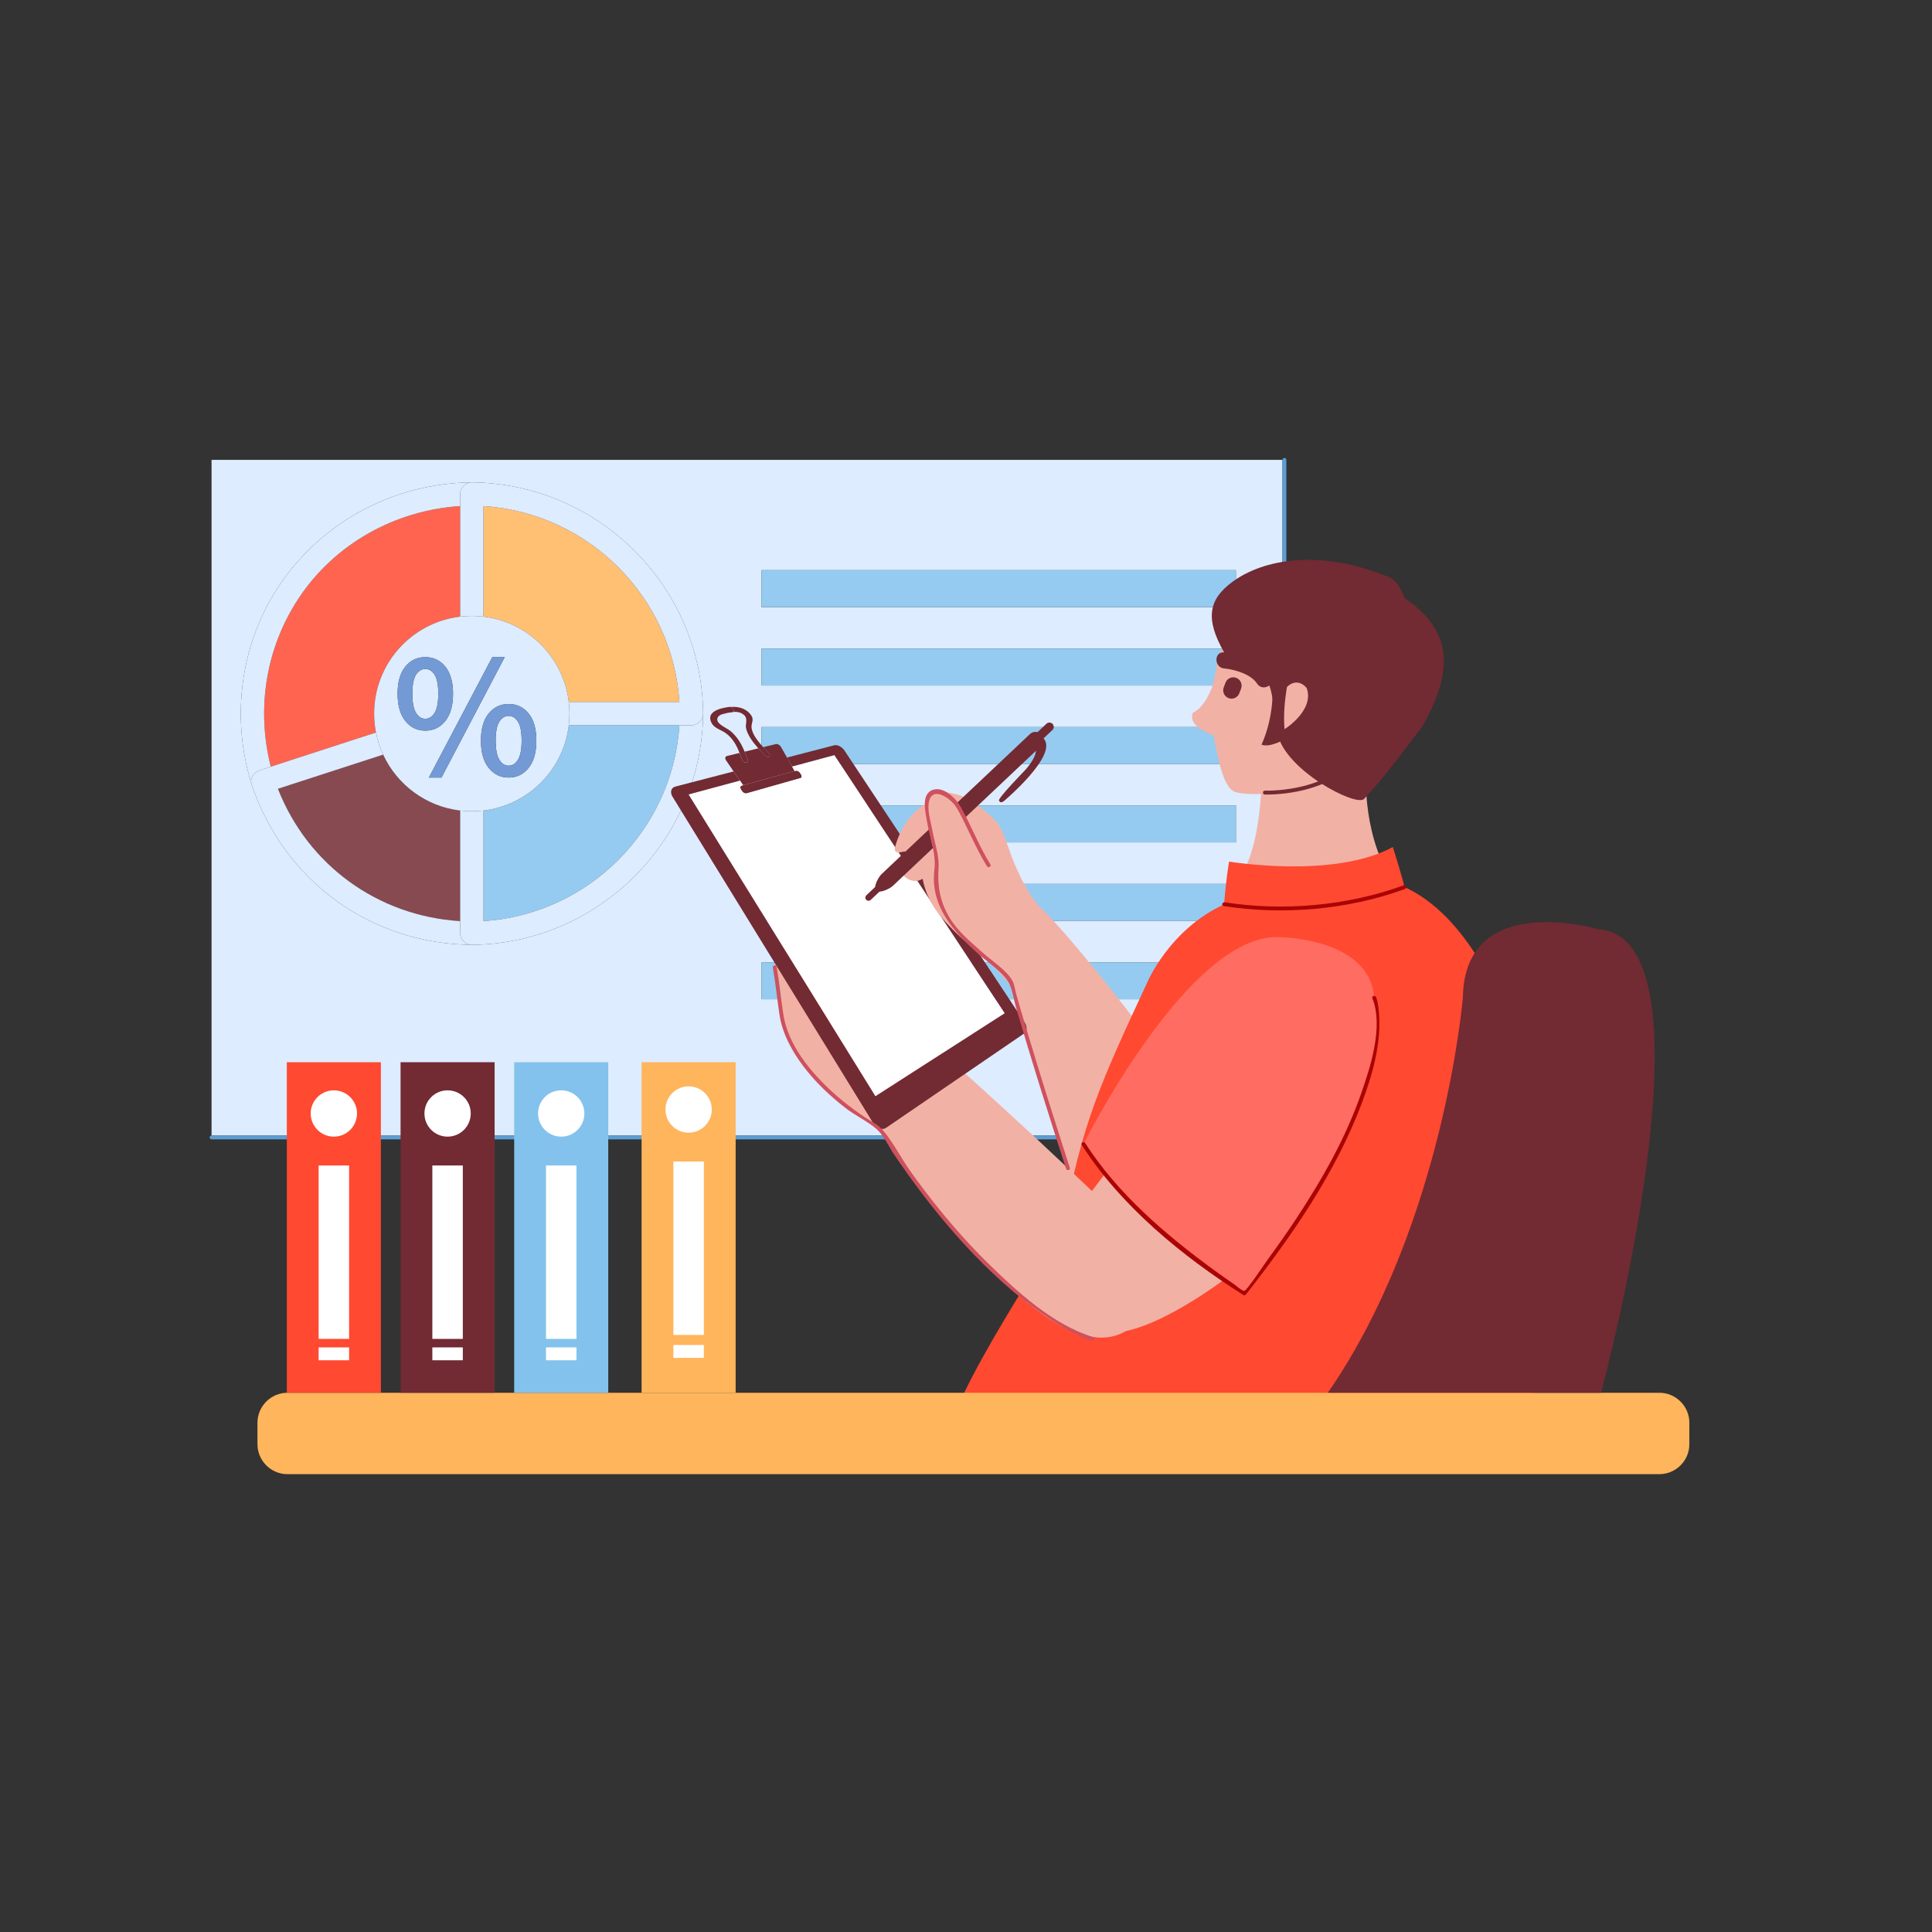 <svg xmlns="http://www.w3.org/2000/svg" xmlns:xlink="http://www.w3.org/1999/xlink" width="500" zoomAndPan="magnify" viewBox="0 0 375 375" height="500" preserveAspectRatio="xMidYMid meet" version="1.0"><rect x="0" y="0" width="375" height="375" fill="#333333" stroke="none"/><defs><clipPath id="ddbf097e5c"><path d="M 40.574 88.895 L 250 88.895 L 250 222 L 40.574 222 Z M 40.574 88.895 " clip-rule="nonzero"/></clipPath><clipPath id="c6488778b2"><path d="M 184.555 171.359 L 297.48 171.359 L 297.48 286.133 L 184.555 286.133 Z M 184.555 171.359 " clip-rule="nonzero"/></clipPath><clipPath id="1f3df3c19e"><path d="M 49.781 270.266 L 327.902 270.266 L 327.902 286.133 L 49.781 286.133 Z M 49.781 270.266 " clip-rule="nonzero"/></clipPath></defs><path fill="#ddecff" d="M 247.891 220.582 C 246.852 220.582 245.668 220.398 244.879 220.398 L 41.062 220.398 L 41.062 89.262 L 248.926 89.262 L 248.926 215.637 C 248.926 216.945 248.793 218.328 248.926 219.629 C 248.98 220.172 248.879 220.426 248.883 220.504 C 248.582 220.559 248.246 220.582 247.891 220.582 M 147.828 186.789 L 147.828 193.957 L 239.891 193.957 L 239.891 186.789 L 147.828 186.789 M 91.492 183.391 C 91.516 183.391 91.535 183.391 91.555 183.391 C 91.562 183.391 91.57 183.391 91.578 183.391 C 91.582 183.391 91.59 183.391 91.598 183.391 C 91.617 183.391 91.641 183.391 91.66 183.391 C 116.227 183.105 136.188 163.152 136.473 138.594 C 136.473 138.566 136.473 138.535 136.473 138.508 C 136.473 138.48 136.473 138.449 136.473 138.422 C 136.188 113.867 116.227 93.914 91.664 93.625 C 91.645 93.625 91.621 93.625 91.598 93.625 C 91.594 93.625 91.586 93.625 91.578 93.625 C 91.57 93.625 91.562 93.625 91.555 93.625 C 91.535 93.625 91.512 93.625 91.488 93.625 C 76.715 93.809 62.875 101.008 54.492 113.215 C 46.684 124.586 44.734 139.098 48.824 152.203 C 48.832 152.23 48.84 152.254 48.848 152.281 C 48.855 152.309 48.867 152.34 48.879 152.367 C 55.148 170.941 71.859 183.172 91.492 183.391 M 147.828 171.566 L 147.828 178.734 L 239.891 178.734 L 239.891 171.566 L 147.828 171.566 M 147.828 156.34 L 147.828 163.508 L 239.891 163.508 L 239.891 156.34 L 147.828 156.34 M 147.828 141.117 L 147.828 148.285 L 239.891 148.285 L 239.891 141.117 L 147.828 141.117 M 147.828 125.895 L 147.828 133.062 L 239.891 133.062 L 239.891 125.895 L 147.828 125.895 M 147.828 110.668 L 147.828 117.836 L 239.891 117.836 L 239.891 110.668 L 147.828 110.668 " fill-opacity="1" fill-rule="nonzero"/><path fill="#ff6450" d="M 52.562 148.805 C 49.73 137.656 51.551 125.863 57.949 116.16 C 64.969 105.523 76.73 99.043 89.316 98.23 L 89.316 119.688 C 79.91 120.805 72.617 128.805 72.617 138.508 C 72.617 139.762 72.738 140.992 72.973 142.176 L 52.562 148.805 " fill-opacity="1" fill-rule="nonzero"/><path fill="#ddecff" d="M 48.879 152.367 C 48.867 152.34 48.855 152.309 48.848 152.281 C 48.859 152.309 48.867 152.34 48.879 152.367 M 48.824 152.203 C 44.734 139.098 46.684 124.586 54.492 113.215 C 62.875 101.008 76.715 93.809 91.488 93.625 C 90.305 93.664 89.316 94.699 89.316 95.883 L 89.316 119.688 L 89.316 98.23 C 76.73 99.043 64.969 105.523 57.949 116.16 C 51.551 125.863 49.73 137.656 52.562 148.805 L 72.973 142.176 L 50.43 149.5 C 49.336 149.855 48.48 151.027 48.824 152.203 M 91.664 93.625 C 91.637 93.625 91.605 93.625 91.578 93.625 C 91.586 93.625 91.594 93.625 91.598 93.625 C 91.621 93.625 91.645 93.625 91.664 93.625 " fill-opacity="1" fill-rule="nonzero"/><path fill="#874a51" d="M 89.316 178.789 C 73.383 177.801 59.793 167.984 53.945 153.105 L 74.367 146.473 C 77.074 152.312 82.668 156.539 89.316 157.328 L 89.316 178.789 " fill-opacity="1" fill-rule="nonzero"/><path fill="#ddecff" d="M 91.598 183.391 C 91.59 183.391 91.582 183.391 91.578 183.391 C 91.605 183.391 91.633 183.391 91.66 183.391 C 91.641 183.391 91.617 183.391 91.598 183.391 M 91.492 183.391 C 71.859 183.172 55.148 170.941 48.879 152.367 C 48.867 152.34 48.859 152.309 48.848 152.281 C 48.84 152.254 48.832 152.23 48.824 152.203 C 48.48 151.027 49.336 149.855 50.43 149.5 L 72.973 142.176 C 73.266 143.68 73.738 145.121 74.367 146.473 L 53.945 153.105 C 59.793 167.984 73.383 177.801 89.316 178.789 L 89.316 157.328 L 89.316 181.133 C 89.316 182.316 90.305 183.355 91.492 183.391 " fill-opacity="1" fill-rule="nonzero"/><path fill="#95cbf0" d="M 93.84 178.789 L 93.84 157.328 C 102.504 156.301 109.375 149.43 110.402 140.77 L 131.867 140.77 C 130.547 161.133 114.211 177.469 93.84 178.789 " fill-opacity="1" fill-rule="nonzero"/><path fill="#ddecff" d="M 91.555 183.391 C 91.535 183.391 91.516 183.391 91.492 183.391 C 90.305 183.355 89.316 182.316 89.316 181.133 L 89.316 157.328 C 90.059 157.418 90.812 157.461 91.578 157.461 C 92.34 157.461 93.098 157.418 93.84 157.328 L 93.84 178.789 C 114.211 177.469 130.547 161.133 131.867 140.77 L 134.211 140.77 C 135.398 140.77 136.434 139.781 136.473 138.594 C 136.188 163.152 116.227 183.105 91.66 183.391 C 91.633 183.391 91.605 183.391 91.578 183.391 C 91.57 183.391 91.562 183.391 91.555 183.391 M 136.473 138.508 C 136.473 138.48 136.473 138.449 136.473 138.422 C 136.473 138.449 136.473 138.48 136.473 138.508 " fill-opacity="1" fill-rule="nonzero"/><path fill="#ffc074" d="M 131.867 136.246 L 110.402 136.246 C 109.375 127.586 102.504 120.715 93.84 119.688 L 93.84 98.23 C 114.211 99.547 130.547 115.883 131.867 136.246 " fill-opacity="1" fill-rule="nonzero"/><path fill="#ddecff" d="M 134.211 140.77 L 110.402 140.77 C 110.492 140.027 110.535 139.273 110.535 138.508 C 110.535 137.742 110.492 136.988 110.402 136.246 L 131.867 136.246 C 130.547 115.883 114.211 99.547 93.84 98.23 L 93.84 119.688 C 93.098 119.598 92.34 119.555 91.578 119.555 C 90.812 119.555 90.059 119.598 89.316 119.688 L 89.316 95.883 C 89.316 94.699 90.305 93.664 91.488 93.625 C 91.512 93.625 91.535 93.625 91.555 93.625 C 91.562 93.625 91.57 93.625 91.578 93.625 C 91.605 93.625 91.637 93.625 91.664 93.625 C 116.227 93.914 136.188 113.867 136.473 138.422 C 136.473 138.449 136.473 138.48 136.473 138.508 C 136.473 138.535 136.473 138.566 136.473 138.594 C 136.434 139.781 135.398 140.77 134.211 140.77 " fill-opacity="1" fill-rule="nonzero"/><path fill="#ddecff" d="M 91.578 157.461 C 90.812 157.461 90.059 157.418 89.316 157.328 C 82.668 156.539 77.074 152.312 74.367 146.473 C 73.738 145.121 73.266 143.68 72.973 142.176 C 72.738 140.992 72.617 139.762 72.617 138.508 C 72.617 128.805 79.91 120.805 89.316 119.688 C 90.059 119.598 90.812 119.555 91.578 119.555 C 92.34 119.555 93.098 119.598 93.84 119.688 C 102.504 120.715 109.375 127.586 110.402 136.246 C 110.492 136.988 110.535 137.742 110.535 138.508 C 110.535 139.273 110.492 140.027 110.402 140.77 C 109.375 149.43 102.504 156.301 93.84 157.328 C 93.098 157.418 92.34 157.461 91.578 157.461 M 98.73 136.648 C 97.145 136.648 95.848 137.266 94.848 138.492 C 93.848 139.723 93.348 141.477 93.348 143.754 C 93.348 146.027 93.848 147.793 94.848 149.043 C 95.848 150.297 97.145 150.926 98.73 150.926 C 100.316 150.926 101.609 150.297 102.609 149.043 C 103.609 147.793 104.109 146.027 104.109 143.754 C 104.109 141.477 103.609 139.723 102.609 138.492 C 101.609 137.266 100.316 136.648 98.73 136.648 M 95.555 127.547 L 83.242 150.926 L 85.691 150.926 L 97.969 127.547 L 95.555 127.547 M 82.555 127.547 C 80.965 127.547 79.672 128.16 78.676 129.391 C 77.672 130.621 77.172 132.375 77.172 134.648 C 77.172 136.926 77.672 138.691 78.676 139.941 C 79.672 141.195 80.965 141.82 82.555 141.82 C 84.141 141.82 85.434 141.195 86.434 139.941 C 87.434 138.691 87.934 136.926 87.934 134.648 C 87.934 132.375 87.434 130.621 86.434 129.391 C 85.434 128.16 84.141 127.547 82.555 127.547 M 98.73 148.613 C 97.992 148.613 97.391 148.23 96.918 147.457 C 96.445 146.688 96.211 145.453 96.211 143.754 C 96.211 142.051 96.445 140.828 96.918 140.082 C 97.391 139.332 97.992 138.957 98.73 138.957 C 99.465 138.957 100.066 139.332 100.539 140.082 C 101.012 140.828 101.246 142.051 101.246 143.754 C 101.246 145.453 101.012 146.688 100.539 147.457 C 100.066 148.23 99.465 148.613 98.73 148.613 M 82.555 139.512 C 81.816 139.512 81.215 139.125 80.742 138.355 C 80.27 137.586 80.035 136.352 80.035 134.648 C 80.035 132.949 80.27 131.727 80.742 130.977 C 81.215 130.23 81.816 129.855 82.555 129.855 C 83.289 129.855 83.891 130.23 84.363 130.977 C 84.836 131.727 85.07 132.949 85.07 134.648 C 85.07 136.352 84.836 137.586 84.363 138.355 C 83.891 139.125 83.289 139.512 82.555 139.512 " fill-opacity="1" fill-rule="nonzero"/><path fill="#739ad4" d="M 98.73 150.926 C 97.145 150.926 95.848 150.297 94.848 149.043 C 93.848 147.793 93.348 146.027 93.348 143.754 C 93.348 141.477 93.848 139.723 94.848 138.492 C 95.848 137.266 97.145 136.648 98.73 136.648 C 100.316 136.648 101.609 137.266 102.609 138.492 C 103.609 139.723 104.109 141.477 104.109 143.754 C 104.109 146.027 103.609 147.793 102.609 149.043 C 101.609 150.297 100.316 150.926 98.73 150.926 M 98.73 138.957 C 97.992 138.957 97.391 139.332 96.918 140.082 C 96.445 140.828 96.211 142.051 96.211 143.754 C 96.211 145.453 96.445 146.688 96.918 147.457 C 97.391 148.23 97.992 148.613 98.73 148.613 C 99.465 148.613 100.066 148.23 100.539 147.457 C 101.012 146.688 101.246 145.453 101.246 143.754 C 101.246 142.051 101.012 140.828 100.539 140.082 C 100.066 139.332 99.465 138.957 98.73 138.957 M 85.691 150.926 L 83.242 150.926 L 95.555 127.547 L 97.969 127.547 L 85.691 150.926 M 82.555 141.82 C 80.965 141.82 79.672 141.195 78.676 139.941 C 77.672 138.691 77.172 136.926 77.172 134.648 C 77.172 132.375 77.672 130.621 78.676 129.391 C 79.672 128.16 80.965 127.547 82.555 127.547 C 84.141 127.547 85.434 128.16 86.434 129.391 C 87.434 130.621 87.934 132.375 87.934 134.648 C 87.934 136.926 87.434 138.691 86.434 139.941 C 85.434 141.195 84.141 141.82 82.555 141.82 M 82.555 129.855 C 81.816 129.855 81.215 130.23 80.742 130.977 C 80.27 131.727 80.035 132.949 80.035 134.648 C 80.035 136.352 80.27 137.586 80.742 138.355 C 81.215 139.125 81.816 139.512 82.555 139.512 C 83.289 139.512 83.891 139.125 84.363 138.355 C 84.836 137.586 85.07 136.352 85.07 134.648 C 85.07 132.949 84.836 131.727 84.363 130.977 C 83.891 130.23 83.289 129.855 82.555 129.855 " fill-opacity="1" fill-rule="nonzero"/><path fill="#95cbf0" d="M 147.828 117.836 L 239.891 117.836 L 239.891 110.668 L 147.828 110.668 Z M 147.828 117.836 " fill-opacity="1" fill-rule="nonzero"/><path fill="#95cbf0" d="M 147.828 133.062 L 239.891 133.062 L 239.891 125.895 L 147.828 125.895 Z M 147.828 133.062 " fill-opacity="1" fill-rule="nonzero"/><path fill="#95cbf0" d="M 147.828 148.285 L 239.891 148.285 L 239.891 141.117 L 147.828 141.117 Z M 147.828 148.285 " fill-opacity="1" fill-rule="nonzero"/><path fill="#95cbf0" d="M 147.828 163.508 L 239.891 163.508 L 239.891 156.34 L 147.828 156.34 Z M 147.828 163.508 " fill-opacity="1" fill-rule="nonzero"/><path fill="#95cbf0" d="M 147.828 178.734 L 239.891 178.734 L 239.891 171.566 L 147.828 171.566 Z M 147.828 178.734 " fill-opacity="1" fill-rule="nonzero"/><path fill="#95cbf0" d="M 147.828 193.957 L 239.891 193.957 L 239.891 186.789 L 147.828 186.789 Z M 147.828 193.957 " fill-opacity="1" fill-rule="nonzero"/><g clip-path="url(#ddbf097e5c)"><path fill="#5c9ed4" d="M 248.051 221.262 C 247.387 221.262 246.645 221.148 246.117 221.148 L 41.062 221.148 C 40.578 221.148 40.578 220.398 41.062 220.398 L 244.879 220.398 C 245.668 220.398 246.852 220.582 247.891 220.582 C 248.246 220.582 248.582 220.559 248.883 220.504 C 248.879 220.426 248.98 220.172 248.926 219.629 C 248.793 218.328 248.926 216.945 248.926 215.637 L 248.926 89.262 C 248.926 89.02 249.113 88.898 249.301 88.898 C 249.488 88.898 249.68 89.02 249.68 89.262 L 249.68 220.773 C 249.68 220.977 249.504 221.148 249.301 221.148 C 249.23 221.148 249.137 221.137 249.055 221.137 C 249.016 221.137 248.977 221.141 248.945 221.148 C 248.691 221.234 248.383 221.262 248.051 221.262 " fill-opacity="1" fill-rule="nonzero"/></g><path fill="#f2b1a5" d="M 202.203 176.387 C 212.742 186.789 236.113 219.137 236.113 219.137 C 232.586 235.625 214.266 245 214.266 245 C 200.965 212.516 195.203 186.574 195.203 186.574 L 202.203 176.387 " fill-opacity="1" fill-rule="nonzero"/><g clip-path="url(#c6488778b2)"><path fill="#ff4931" d="M 291.477 195.262 C 291.477 195.262 284.707 176.277 270.781 171.445 L 250.246 171.445 L 241.594 174.066 C 228.148 177.832 222.773 190.496 222.773 190.496 C 213.84 209.691 209.836 218.262 206.465 237.73 C 206.465 237.73 182.203 274.586 184.914 278.234 C 184.914 278.234 226.242 280.871 247.273 284.625 C 247.273 284.625 292.504 292.52 297.391 270.531 C 297.391 270.531 297.992 211.902 291.477 195.262 " fill-opacity="1" fill-rule="nonzero"/></g><path fill="#f2b1a5" d="M 235.363 141.52 C 235.363 141.52 234.031 138.277 236.566 127.547 C 236.566 127.547 241.32 112.441 255.812 112.957 C 256.336 112.977 257.004 113.109 257.512 113.293 C 271.098 118.227 268.812 132.727 268.812 132.727 C 268.098 137.48 266.609 141.242 265.16 143.973 C 263.281 147.508 258.836 150.555 258.836 150.555 C 253.543 154.172 242.594 154.629 239.805 153.738 C 237.613 153.039 236.543 148.363 235.363 141.52 " fill-opacity="1" fill-rule="nonzero"/><path fill="#f2b1a5" d="M 244.961 145.027 C 245.344 162.918 241.594 168.57 241.594 168.57 C 232.73 177.75 268.957 168.699 268.957 168.699 C 263.977 159.203 265.211 147.273 265.211 147.273 C 256.957 146.805 244.961 145.027 244.961 145.027 " fill-opacity="1" fill-rule="nonzero"/><path fill="#722a33" d="M 245.508 154.219 C 250.504 154.281 257.859 152.914 261.426 148.977 C 261.75 148.617 261.219 148.082 260.891 148.441 C 257.473 152.219 250.262 153.527 245.508 153.465 C 245.023 153.457 245.023 154.211 245.508 154.219 " fill-opacity="1" fill-rule="nonzero"/><path fill="#f2b1a5" d="M 236.566 127.547 C 235.449 137.016 231.559 138.309 231.559 138.309 C 230.133 141.66 237.605 143.379 237.605 143.379 C 237.184 139.324 236.566 127.547 236.566 127.547 " fill-opacity="1" fill-rule="nonzero"/><path fill="#722a33" d="M 238.469 135.508 C 239.301 135.82 240.238 135.395 240.555 134.559 L 240.895 133.648 C 241.207 132.816 240.781 131.879 239.945 131.566 C 239.113 131.254 238.176 131.68 237.863 132.516 L 237.52 133.426 C 237.207 134.258 237.637 135.195 238.469 135.508 " fill-opacity="1" fill-rule="nonzero"/><path fill="#722a33" d="M 237.605 129.746 C 239.641 129.93 242.824 130.859 244.004 132.695 C 245.086 134.379 247.785 132.82 246.699 131.121 C 244.855 128.246 240.844 126.922 237.605 126.625 C 235.609 126.445 235.621 129.562 237.605 129.746 " fill-opacity="1" fill-rule="nonzero"/><path fill="#722a33" d="M 272.738 116.18 C 272.199 115.34 271.66 112.863 269.535 111.992 C 256.141 106.5 245.215 108.52 239.207 112.941 C 234.625 116.316 233.836 120.035 237.605 126.625 C 238.312 127.859 243.188 130.781 246.246 132.785 C 247.215 134.773 247.387 139.578 247.977 142.414 C 249.449 149.535 263.277 156.68 264.77 155.07 C 269.488 149.98 272.711 145.328 276.082 140.984 C 282.289 130.047 281.871 122.375 272.738 116.18 " fill-opacity="1" fill-rule="nonzero"/><path fill="#f2b1a5" d="M 248.367 135.188 C 251.27 130.258 253.637 133.57 253.637 133.57 C 255.152 137.855 249.453 141.453 249.453 141.453 C 247.332 142.496 248.367 135.188 248.367 135.188 " fill-opacity="1" fill-rule="nonzero"/><path fill="#ff4931" d="M 272.566 172.199 C 272.566 171.391 270.348 164.41 270.348 164.41 C 258.906 170.645 238.566 167.234 238.566 167.234 C 237.863 171.445 237.605 175.496 237.605 175.496 C 257.906 178.414 272.566 172.199 272.566 172.199 " fill-opacity="1" fill-rule="nonzero"/><g clip-path="url(#1f3df3c19e)"><path fill="#ffb55c" d="M 322.086 286.133 L 55.789 286.133 C 52.59 286.133 49.973 283.516 49.973 280.32 L 49.973 276.152 C 49.973 272.953 52.59 270.336 55.789 270.336 L 322.086 270.336 C 325.285 270.336 327.902 272.953 327.902 276.152 L 327.902 280.32 C 327.902 283.516 325.285 286.133 322.086 286.133 " fill-opacity="1" fill-rule="nonzero"/></g><path fill="#722a33" d="M 246.949 131.984 C 246.965 132.188 246.977 132.387 246.988 132.586 C 247.367 139.605 244.852 144.523 244.852 144.523 C 246.445 145.242 249.598 143.379 249.598 143.379 C 248.535 138.309 250.168 131.465 250.168 131.465 L 246.949 131.984 " fill-opacity="1" fill-rule="nonzero"/><path fill="#f2b1a5" d="M 218.492 258.371 C 228.082 256.348 240.996 245.797 240.996 245.797 L 257.73 222.547 C 264.207 213.387 244.852 196.34 244.852 196.34 C 237.797 194.227 203.645 242.531 203.645 242.531 C 196.445 247.031 218.492 258.371 218.492 258.371 " fill-opacity="1" fill-rule="nonzero"/><path fill="#ff6c61" d="M 248.117 181.898 C 230.629 181.34 210.301 222.055 210.301 222.055 C 219.973 237.43 241.531 251.039 241.531 251.039 C 273.543 210.406 266.738 193.66 266.738 193.66 C 265.855 181.891 248.117 181.898 248.117 181.898 " fill-opacity="1" fill-rule="nonzero"/><path fill="#f2b1a5" d="M 218.492 258.371 C 200.828 268.875 164.758 210.301 164.758 210.301 L 178.812 200.852 C 199.875 219.164 218.492 237.52 218.492 237.52 L 218.492 258.371 " fill-opacity="1" fill-rule="nonzero"/><path fill="#f2b1a5" d="M 169.5 218.012 C 152.551 208.375 151.68 196.965 151.68 196.965 C 152 184.297 145.191 176.277 145.191 176.277 C 144.59 171.867 169.5 209.465 169.5 209.465 L 169.5 218.012 " fill-opacity="1" fill-rule="nonzero"/><path fill="#722a33" d="M 145.656 138.645 C 145.871 138.906 145.984 139.137 146.039 139.352 C 146.094 139.562 146.09 139.758 146.059 139.949 C 146.031 140.141 145.977 140.324 145.93 140.52 C 145.887 140.715 145.852 140.914 145.863 141.137 C 145.883 141.453 145.965 141.777 146.094 142.102 C 146.223 142.43 146.398 142.762 146.609 143.09 C 146.82 143.422 147.062 143.75 147.324 144.074 C 147.582 144.398 147.863 144.715 148.145 145.023 C 148.234 145.125 149.137 146.078 149.223 146.168 C 149.309 146.262 149.367 146.348 149.398 146.434 C 149.434 146.516 149.441 146.59 149.43 146.66 C 149.418 146.727 149.387 146.785 149.34 146.832 C 149.297 146.879 149.234 146.91 149.168 146.93 C 149.121 146.941 149.07 146.945 149.016 146.945 C 148.965 146.941 148.906 146.93 148.852 146.91 C 148.793 146.891 148.734 146.859 148.676 146.82 C 148.617 146.781 148.559 146.73 148.5 146.672 C 148.391 146.559 147.297 145.379 147.188 145.254 C 146.906 144.941 146.637 144.617 146.379 144.293 C 146.125 143.965 145.887 143.633 145.676 143.301 C 145.465 142.965 145.277 142.629 145.129 142.289 C 144.977 141.953 144.863 141.613 144.793 141.273 C 144.75 141.059 144.77 140.816 144.797 140.562 C 144.828 140.309 144.863 140.043 144.855 139.781 C 144.844 139.523 144.789 139.266 144.633 139.027 C 144.473 138.793 144.215 138.574 143.797 138.387 C 143.68 138.336 143.562 138.297 143.445 138.266 C 143.328 138.234 143.207 138.211 143.086 138.195 C 142.969 138.176 142.848 138.168 142.727 138.168 C 142.605 138.164 142.473 138.172 142.352 138.18 C 142.43 138.129 142.473 138.047 142.469 137.953 C 142.465 137.859 142.426 137.758 142.363 137.656 C 142.301 137.555 142.211 137.457 142.105 137.379 C 142.004 137.301 141.887 137.242 141.762 137.215 C 142.098 137.191 142.445 137.191 142.793 137.219 C 143.141 137.246 143.488 137.309 143.824 137.414 C 144.16 137.516 144.488 137.664 144.797 137.867 C 145.105 138.066 145.398 138.324 145.656 138.645 " fill-opacity="1" fill-rule="nonzero"/><path fill="#722a33" d="M 139.695 137.582 C 139.758 137.566 140.625 137.371 140.625 137.371 C 140.543 137.387 140.422 137.41 140.336 137.434 C 140.242 137.453 140.168 137.473 140.078 137.496 C 139.984 137.523 139.895 137.547 139.809 137.574 C 139.715 137.602 139.629 137.629 139.539 137.66 L 139.648 137.594 L 139.695 137.582 " fill-opacity="1" fill-rule="nonzero"/><path fill="#722a33" d="M 140.191 138.625 C 140.246 138.605 140.281 138.586 140.336 138.57 C 140.395 138.551 140.453 138.535 140.508 138.52 C 140.566 138.504 140.625 138.488 140.684 138.477 C 140.742 138.461 140.801 138.449 140.863 138.438 L 141.254 138.367 C 141.168 138.387 140.281 138.625 140.281 138.625 L 140.191 138.625 " fill-opacity="1" fill-rule="nonzero"/><path fill="#722a33" d="M 140.68 137.359 C 140.758 137.344 141.07 137.285 141.145 137.273 C 141.215 137.262 141.59 137.207 141.59 137.207 L 141.641 137.203 L 141.711 137.207 L 141.762 137.215 C 141.887 137.242 142.004 137.301 142.105 137.379 C 142.211 137.457 142.301 137.555 142.363 137.656 C 142.426 137.758 142.465 137.859 142.469 137.953 C 142.473 138.047 142.43 138.129 142.352 138.18 L 142.305 138.203 L 142.242 138.223 C 142.176 138.234 141.156 138.383 141.156 138.383 L 140.863 138.438 C 140.805 138.449 140.742 138.461 140.684 138.477 C 140.625 138.488 140.566 138.504 140.508 138.52 C 140.453 138.535 140.395 138.551 140.336 138.57 C 140.281 138.586 140.246 138.605 140.191 138.625 C 140.086 138.664 139.969 138.703 139.875 138.75 C 139.781 138.797 139.695 138.852 139.617 138.906 C 139.543 138.965 139.473 139.027 139.418 139.098 C 139.359 139.164 139.316 139.242 139.281 139.324 C 139.164 139.617 139.215 139.883 139.363 140.125 C 139.516 140.367 139.77 140.586 140.062 140.793 C 140.355 141 140.691 141.195 141.008 141.379 C 141.324 141.566 141.621 141.75 141.836 141.934 C 142.168 142.219 142.469 142.52 142.738 142.836 C 143.008 143.148 143.25 143.477 143.465 143.816 C 143.684 144.152 143.879 144.496 144.055 144.848 C 144.23 145.195 144.391 145.551 144.539 145.902 C 144.598 146.039 144.812 146.582 144.863 146.719 C 144.914 146.852 145.109 147.387 145.156 147.516 C 145.18 147.586 145.191 147.648 145.191 147.703 C 145.191 147.758 145.184 147.805 145.16 147.848 C 145.141 147.887 145.113 147.922 145.078 147.949 C 145.039 147.973 144.996 147.992 144.949 148.004 C 144.875 148.023 144.793 148.027 144.707 148.012 C 144.617 148 144.527 147.969 144.441 147.926 C 144.355 147.879 144.273 147.82 144.203 147.742 C 144.133 147.668 144.074 147.578 144.039 147.473 C 144 147.367 143.594 146.258 143.547 146.145 C 143.395 145.762 143.23 145.371 143.039 144.988 C 142.848 144.605 142.633 144.23 142.387 143.871 C 142.141 143.516 141.859 143.176 141.539 142.863 C 141.219 142.555 140.855 142.27 140.441 142.031 C 140.211 141.895 139.977 141.781 139.75 141.664 C 139.52 141.551 139.297 141.438 139.09 141.309 C 138.883 141.18 138.688 141.039 138.516 140.867 C 138.34 140.695 138.191 140.492 138.074 140.246 C 137.902 139.887 137.836 139.574 137.852 139.297 C 137.863 139.02 137.957 138.781 138.113 138.57 C 138.266 138.363 138.473 138.188 138.719 138.039 C 138.965 137.887 139.246 137.762 139.539 137.66 C 139.629 137.629 139.715 137.602 139.809 137.574 C 139.895 137.547 139.984 137.52 140.078 137.496 C 140.168 137.473 140.242 137.453 140.336 137.434 C 140.426 137.41 140.539 137.387 140.625 137.371 L 140.68 137.359 " fill-opacity="1" fill-rule="nonzero"/><path fill="#722a33" d="M 150.582 144.426 C 150.664 144.406 150.754 144.406 150.848 144.426 C 150.938 144.441 151.031 144.477 151.125 144.527 C 151.215 144.574 151.301 144.641 151.379 144.711 C 151.457 144.785 151.523 144.871 151.578 144.965 L 154.246 149.656 L 144.23 152.406 L 140.922 147.582 C 140.859 147.488 140.816 147.395 140.793 147.305 C 140.77 147.219 140.77 147.133 140.785 147.055 C 140.801 146.977 140.836 146.91 140.887 146.859 C 140.941 146.805 141.012 146.762 141.098 146.742 L 143.547 146.145 C 143.594 146.258 144 147.367 144.039 147.473 C 144.074 147.578 144.133 147.668 144.203 147.742 C 144.273 147.82 144.355 147.879 144.441 147.926 C 144.527 147.969 144.617 148 144.707 148.012 C 144.793 148.027 144.875 148.023 144.949 148.004 C 144.996 147.992 145.039 147.973 145.078 147.949 C 145.113 147.922 145.141 147.887 145.16 147.848 C 145.184 147.805 145.191 147.758 145.191 147.703 C 145.191 147.648 145.18 147.586 145.156 147.516 C 145.109 147.387 144.758 146.445 144.703 146.312 C 144.652 146.176 144.598 146.039 144.539 145.902 L 147.188 145.254 C 147.297 145.379 148.391 146.559 148.5 146.672 C 148.559 146.73 148.617 146.781 148.676 146.82 C 148.734 146.859 148.793 146.891 148.852 146.91 C 148.906 146.93 148.965 146.941 149.016 146.945 C 149.07 146.945 149.121 146.941 149.168 146.93 C 149.234 146.91 149.297 146.879 149.34 146.832 C 149.387 146.785 149.418 146.727 149.43 146.66 C 149.441 146.59 149.434 146.516 149.398 146.434 C 149.367 146.348 149.309 146.262 149.223 146.168 C 149.137 146.078 148.234 145.125 148.145 145.023 L 150.582 144.426 " fill-opacity="1" fill-rule="nonzero"/><path fill="#722a33" d="M 154.453 149.598 C 154.52 149.578 154.594 149.578 154.672 149.59 C 154.746 149.602 154.824 149.629 154.902 149.668 C 154.977 149.703 155.051 149.754 155.117 149.812 C 155.184 149.871 155.246 149.941 155.297 150.016 L 155.508 150.344 C 155.555 150.418 155.59 150.496 155.609 150.57 C 155.625 150.641 155.629 150.711 155.617 150.773 C 155.609 150.836 155.582 150.891 155.543 150.934 C 155.504 150.98 155.449 151.012 155.383 151.031 L 144.926 153.996 C 144.855 154.016 144.773 154.02 144.691 154.008 C 144.609 153.996 144.523 153.969 144.441 153.93 C 144.359 153.891 144.281 153.84 144.207 153.777 C 144.137 153.715 144.074 153.641 144.023 153.559 L 143.805 153.215 C 143.754 153.133 143.719 153.051 143.699 152.977 C 143.684 152.898 143.684 152.824 143.699 152.758 C 143.715 152.691 143.746 152.629 143.789 152.582 C 143.836 152.535 143.895 152.5 143.969 152.48 L 154.453 149.598 " fill-opacity="1" fill-rule="nonzero"/><path fill="#ffffff" d="M 161.961 146.562 L 195.016 196.668 L 169.914 212.785 L 133.652 154.203 L 143.617 151.512 L 144.23 152.406 L 143.969 152.48 C 143.895 152.5 143.836 152.535 143.789 152.582 C 143.746 152.629 143.715 152.691 143.699 152.758 C 143.684 152.824 143.684 152.898 143.699 152.977 C 143.719 153.051 143.754 153.133 143.805 153.215 L 144.023 153.559 C 144.074 153.641 144.137 153.715 144.207 153.777 C 144.281 153.84 144.359 153.891 144.441 153.93 C 144.523 153.969 144.609 153.996 144.691 154.008 C 144.773 154.02 144.855 154.016 144.926 153.996 L 155.383 151.031 C 155.449 151.012 155.504 150.98 155.543 150.934 C 155.582 150.891 155.609 150.836 155.617 150.773 C 155.629 150.711 155.625 150.641 155.609 150.57 C 155.59 150.496 155.555 150.418 155.508 150.344 L 155.297 150.016 C 155.246 149.941 155.184 149.871 155.117 149.812 C 155.051 149.754 154.977 149.703 154.902 149.668 C 154.824 149.629 154.746 149.602 154.672 149.59 C 154.594 149.578 154.52 149.578 154.453 149.598 L 154.246 149.656 L 153.746 148.777 L 161.961 146.562 " fill-opacity="1" fill-rule="nonzero"/><path fill="#722a33" d="M 161.93 144.656 C 162.086 144.617 162.254 144.617 162.434 144.648 C 162.613 144.68 162.797 144.746 162.977 144.84 C 163.156 144.934 163.332 145.055 163.492 145.195 C 163.652 145.34 163.801 145.508 163.922 145.691 L 198.84 198.379 C 198.98 198.586 199.082 198.801 199.152 199.012 C 199.223 199.223 199.262 199.434 199.266 199.629 C 199.27 199.824 199.238 200.004 199.172 200.16 C 199.109 200.316 199.008 200.445 198.875 200.535 L 171.969 218.922 C 171.785 219.047 171.578 219.117 171.359 219.133 C 171.141 219.152 170.914 219.117 170.691 219.035 C 170.469 218.949 170.246 218.82 170.043 218.648 C 169.84 218.477 169.656 218.266 169.5 218.012 L 130.535 154.637 C 130.398 154.422 130.316 154.203 130.277 153.992 C 130.238 153.785 130.246 153.586 130.297 153.41 C 130.348 153.23 130.441 153.074 130.574 152.949 C 130.707 152.82 130.879 152.727 131.09 152.672 L 142.395 149.734 L 143.617 151.512 L 133.652 154.203 L 169.914 212.785 L 195.016 196.668 L 161.961 146.562 L 153.746 148.777 L 152.758 147.039 L 161.93 144.656 " fill-opacity="1" fill-rule="nonzero"/><path fill="#f2b1a5" d="M 181.121 155.301 C 175.23 157.684 173.738 164.41 173.738 164.41 C 172.82 168.051 183.613 160.973 183.613 160.973 L 181.121 155.301 " fill-opacity="1" fill-rule="nonzero"/><path fill="#f2b1a5" d="M 203.004 177.285 C 199.648 174.008 198.086 170.273 197.102 168.086 C 196.055 165.762 195.398 163.195 194.309 160.91 C 193.32 158.844 190.77 157.055 188.934 155.715 C 187.035 154.332 185.059 153.98 182.723 153.629 C 181.203 153.398 180.66 152.832 180.055 154.324 C 179.32 156.125 179.473 156.004 180.156 157.457 C 178.91 157.758 178.016 157.352 177.246 158.594 C 176.578 159.668 176.754 160.469 177.52 161.379 C 175.824 162.086 173.352 164.547 176.398 165.68 C 175.992 167.305 173.461 167.398 175.031 169.547 C 176 170.875 177.672 171.461 179.082 170.57 C 179.836 174.473 181.762 177.211 184.512 180 C 185.754 181.262 187.125 182.672 188.648 183.629 C 190.348 184.691 197.168 191.965 197.785 193.66 L 203.004 177.285 " fill-opacity="1" fill-rule="nonzero"/><path fill="#722a33" d="M 170.031 172.855 C 169.434 172.223 170.488 170.25 171.121 169.652 L 199.914 142.48 C 200.547 141.887 201.551 141.914 202.148 142.547 C 202.746 143.18 202.719 144.184 202.086 144.781 L 173.293 171.949 C 172.66 172.547 170.629 173.488 170.031 172.855 " fill-opacity="1" fill-rule="nonzero"/><path fill="#722a33" d="M 200.328 144.266 C 200.645 144.602 201.18 144.613 201.516 144.297 L 204.27 141.699 C 204.605 141.383 204.621 140.848 204.305 140.512 C 203.988 140.176 203.453 140.16 203.117 140.477 L 200.363 143.078 C 200.027 143.395 200.012 143.926 200.328 144.266 " fill-opacity="1" fill-rule="nonzero"/><path fill="#722a33" d="M 202.547 143.324 C 205.543 146.496 194.922 155.434 194.922 155.434 C 194.105 156.113 193.918 155.383 193.918 155.383 C 193.535 155.066 199.035 149.422 199.035 149.422 C 202.316 145.691 200.672 144.484 200.672 144.484 L 202.547 143.324 " fill-opacity="1" fill-rule="nonzero"/><path fill="#722a33" d="M 168.133 174.645 C 168.367 174.891 168.762 174.902 169.008 174.668 L 172.344 171.52 C 172.59 171.289 172.602 170.895 172.371 170.648 C 172.137 170.402 171.742 170.391 171.496 170.625 L 168.16 173.773 C 167.914 174.004 167.902 174.398 168.133 174.645 " fill-opacity="1" fill-rule="nonzero"/><path fill="#f2b1a5" d="M 186.254 169.457 C 180.355 172.074 179.711 155.02 179.711 155.02 C 180.656 152.816 183.613 153.816 183.613 153.816 C 192.664 165.309 186.254 169.457 186.254 169.457 " fill-opacity="1" fill-rule="nonzero"/><path fill="#722a33" d="M 257.73 270.336 C 280.25 237.77 283.941 193.66 283.941 193.66 C 284.242 172.648 310.168 180.355 310.168 180.355 C 334.586 181.891 310.77 270.336 310.77 270.336 L 257.73 270.336 " fill-opacity="1" fill-rule="nonzero"/><path fill="#ff4931" d="M 73.93 270.336 L 55.672 270.336 L 55.672 206.176 L 73.93 206.176 L 73.93 270.336 " fill-opacity="1" fill-rule="nonzero"/><path fill="#722a33" d="M 96.004 270.336 L 77.75 270.336 L 77.75 206.176 L 96.004 206.176 L 96.004 270.336 " fill-opacity="1" fill-rule="nonzero"/><path fill="#83c2ed" d="M 118.059 270.336 L 99.805 270.336 L 99.805 206.176 L 118.059 206.176 L 118.059 270.336 " fill-opacity="1" fill-rule="nonzero"/><path fill="#ffb55c" d="M 142.789 270.336 L 124.531 270.336 L 124.531 206.176 L 142.789 206.176 L 142.789 270.336 " fill-opacity="1" fill-rule="nonzero"/><path fill="#ffffff" d="M 69.297 216.125 C 69.297 218.609 67.285 220.621 64.801 220.621 C 62.316 220.621 60.305 218.609 60.305 216.125 C 60.305 213.645 62.316 211.633 64.801 211.633 C 67.285 211.633 69.297 213.645 69.297 216.125 " fill-opacity="1" fill-rule="nonzero"/><path fill="#ffffff" d="M 67.758 259.879 L 61.844 259.879 L 61.844 226.219 L 67.758 226.219 L 67.758 259.879 " fill-opacity="1" fill-rule="nonzero"/><path fill="#ffffff" d="M 91.371 216.125 C 91.371 218.609 89.359 220.621 86.875 220.621 C 84.395 220.621 82.383 218.609 82.383 216.125 C 82.383 213.645 84.395 211.633 86.875 211.633 C 89.359 211.633 91.371 213.645 91.371 216.125 " fill-opacity="1" fill-rule="nonzero"/><path fill="#ffffff" d="M 89.832 259.879 L 83.918 259.879 L 83.918 226.219 L 89.832 226.219 L 89.832 259.879 " fill-opacity="1" fill-rule="nonzero"/><path fill="#ffffff" d="M 113.426 216.125 C 113.426 218.609 111.414 220.621 108.93 220.621 C 106.449 220.621 104.438 218.609 104.438 216.125 C 104.438 213.645 106.449 211.633 108.93 211.633 C 111.414 211.633 113.426 213.645 113.426 216.125 " fill-opacity="1" fill-rule="nonzero"/><path fill="#ffffff" d="M 111.891 259.879 L 105.973 259.879 L 105.973 226.219 L 111.891 226.219 L 111.891 259.879 " fill-opacity="1" fill-rule="nonzero"/><path fill="#ffffff" d="M 138.156 215.359 C 138.156 217.84 136.145 219.852 133.66 219.852 C 131.176 219.852 129.164 217.84 129.164 215.359 C 129.164 212.875 131.176 210.863 133.66 210.863 C 136.145 210.863 138.156 212.875 138.156 215.359 " fill-opacity="1" fill-rule="nonzero"/><path fill="#ffffff" d="M 136.617 259.109 L 130.703 259.109 L 130.703 225.449 L 136.617 225.449 L 136.617 259.109 " fill-opacity="1" fill-rule="nonzero"/><path fill="#ffffff" d="M 67.758 261.527 L 61.844 261.527 L 61.844 264.027 L 67.758 264.027 L 67.758 261.527 " fill-opacity="1" fill-rule="nonzero"/><path fill="#ffffff" d="M 89.832 261.527 L 83.918 261.527 L 83.918 264.027 L 89.832 264.027 L 89.832 261.527 " fill-opacity="1" fill-rule="nonzero"/><path fill="#ffffff" d="M 111.891 261.527 L 105.973 261.527 L 105.973 264.027 L 111.891 264.027 L 111.891 261.527 " fill-opacity="1" fill-rule="nonzero"/><path fill="#ffffff" d="M 136.617 261.062 L 130.703 261.062 L 130.703 263.562 L 136.617 263.562 L 136.617 261.062 " fill-opacity="1" fill-rule="nonzero"/><path fill="#ce515d" d="M 207.652 226.664 C 204.781 217.766 201.961 208.852 199.277 199.895 C 198.59 197.598 197.91 195.297 197.25 192.992 C 197.02 192.195 196.91 191.078 196.5 190.344 C 195.371 188.305 192.387 186.41 190.605 184.797 C 188.309 182.719 185.957 180.836 184.316 178.133 C 182.461 175.078 181.934 171.992 182.168 168.508 C 182.332 166.066 181.426 163.703 180.984 161.246 C 180.715 159.746 180.113 157.836 180.219 156.301 C 180.508 152.031 184.695 154.922 185.859 157.051 C 187.859 160.707 189.359 164.582 191.574 168.145 C 191.828 168.555 192.48 168.18 192.227 167.766 C 190.012 164.199 188.535 160.309 186.512 156.672 C 185.59 155.02 183.137 152.5 180.988 153.344 C 178.781 154.207 179.605 157.449 179.867 159.117 C 180.371 162.332 181.758 165.66 181.367 168.844 C 180.516 175.777 185.051 180.852 189.855 185.129 C 191.688 186.762 194.793 188.766 195.863 190.859 C 196.543 192.191 196.766 194.043 197.184 195.473 C 200.254 205.988 203.562 216.438 206.926 226.863 C 207.074 227.324 207.801 227.129 207.652 226.664 " fill-opacity="1" fill-rule="nonzero"/><path fill="#aa0404" d="M 209.977 222.246 C 217.602 234.125 229.484 243.855 241.344 251.367 C 241.469 251.445 241.699 251.434 241.797 251.305 C 250.68 239.977 259.156 227.793 264.281 214.242 C 266.406 208.617 268.238 202.277 267.617 196.188 C 267.531 195.316 267.426 194.379 267.102 193.559 C 266.922 193.113 266.195 193.309 266.375 193.758 C 268.562 199.246 266.008 207.055 264.219 212.199 C 261.18 220.953 256.516 229.121 251.414 236.82 C 249.699 239.406 247.918 241.945 246.082 244.445 C 245.375 245.41 241.922 250.66 241.492 250.57 C 240.852 250.43 240.008 249.59 239.469 249.223 C 238.141 248.316 236.828 247.387 235.527 246.438 C 226.172 239.598 216.934 231.695 210.625 221.867 C 210.363 221.461 209.711 221.836 209.977 222.246 " fill-opacity="1" fill-rule="nonzero"/><path fill="#aa0404" d="M 272.469 171.836 C 261.641 175.805 249.133 176.926 237.707 175.133 C 237.23 175.062 237.027 175.785 237.508 175.863 C 249.059 177.672 261.707 176.582 272.668 172.562 C 273.117 172.395 272.922 171.668 272.469 171.836 " fill-opacity="1" fill-rule="nonzero"/><path fill="#ce515d" d="M 150.02 187.844 C 150.535 190.879 150.852 193.93 151.301 196.965 C 151.859 200.707 153.84 204.234 156.109 207.195 C 158.395 210.168 161.148 212.758 164.102 215.055 C 165.988 216.523 168.375 217.609 170.156 219.164 C 171.547 220.379 172.484 222.523 173.535 224.078 C 175.32 226.719 177.176 229.316 179.109 231.848 C 182.195 235.898 185.48 239.801 189.012 243.473 C 193.707 248.352 198.863 252.906 204.609 256.523 C 206.883 257.957 209.352 259.449 211.945 260.242 C 212.41 260.383 212.609 259.656 212.145 259.516 C 204.379 257.141 197.305 250.629 191.695 245.113 C 188.285 241.762 185.105 238.184 182.105 234.461 C 180.227 232.133 178.426 229.738 176.688 227.305 C 174.875 224.762 173.367 221.691 171.336 219.344 C 170.41 218.277 169.172 217.715 167.961 216.914 C 164.938 214.906 162.082 212.609 159.547 210.004 C 156.105 206.465 152.828 201.949 152.055 196.945 C 151.578 193.855 151.273 190.738 150.746 187.645 C 150.664 187.168 149.938 187.371 150.02 187.844 " fill-opacity="1" fill-rule="nonzero"/></svg>